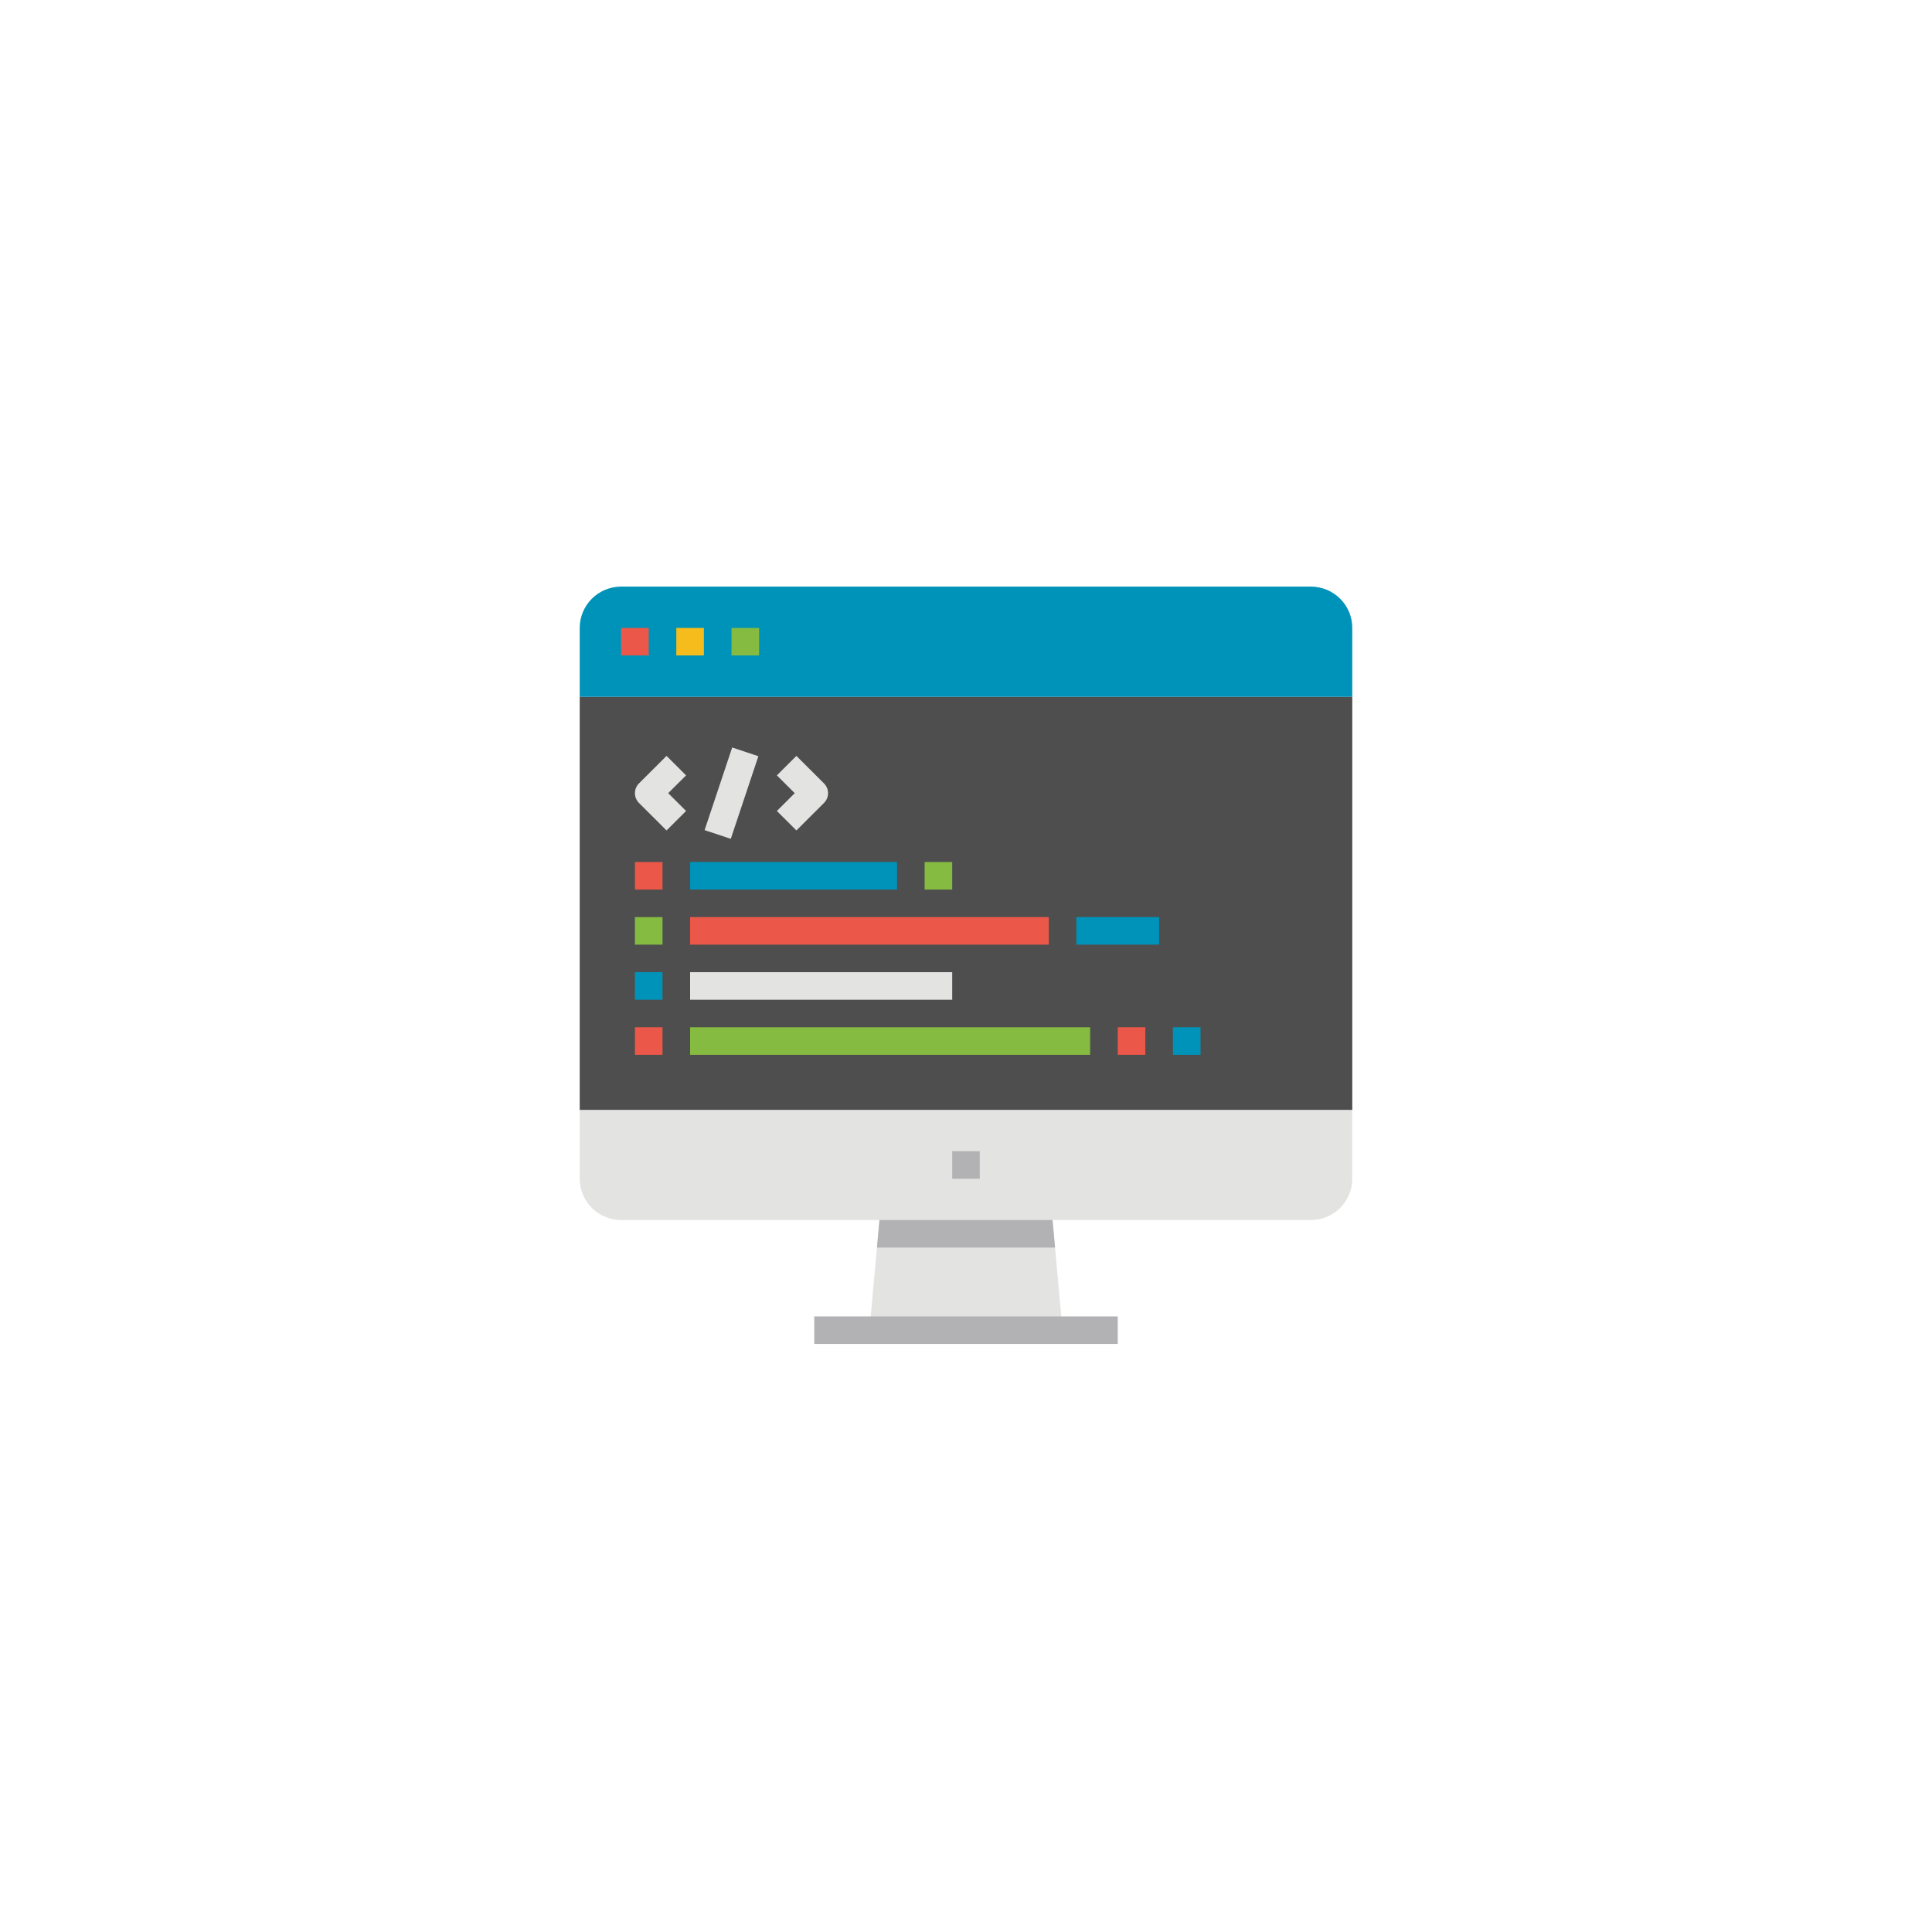 <svg xmlns="http://www.w3.org/2000/svg" xmlns:xlink="http://www.w3.org/1999/xlink" width="500" zoomAndPan="magnify" viewBox="0 0 375 375" height="500" preserveAspectRatio="xMidYMid meet" version="1.2"><defs><clipPath id="eaa112c98e"><path d="M 158 255 L 217 255 L 217 260.863 L 158 260.863 Z M 158 255 "/></clipPath><clipPath id="20406767a4"><path d="M 112.5 113.863 L 262.5 113.863 L 262.5 237 L 112.5 237 Z M 112.5 113.863 "/></clipPath><clipPath id="5cc0b293ca"><path d="M 112.5 135 L 262.5 135 L 262.5 216 L 112.5 216 Z M 112.5 135 "/></clipPath><clipPath id="29136859c5"><path d="M 112.5 113.863 L 262.5 113.863 L 262.5 136 L 112.5 136 Z M 112.5 113.863 "/></clipPath></defs><g id="7fe645b658"><path style=" stroke:none;fill-rule:nonzero;fill:#e3e4e2;fill-opacity:1;" d="M 206.242 258.191 L 168.758 258.191 L 170.219 242.156 L 170.703 236.809 L 171.434 234.137 L 203.566 234.137 L 204.297 236.809 L 204.785 242.156 Z M 206.242 258.191 "/><g clip-rule="nonzero" clip-path="url(#eaa112c98e)"><path style=" stroke:none;fill-rule:nonzero;fill:#b2b1b4;fill-opacity:1;" d="M 158.047 255.52 L 216.953 255.52 L 216.953 260.863 L 158.047 260.863 Z M 158.047 255.52 "/></g><path style=" stroke:none;fill-rule:nonzero;fill:#b2b1b4;fill-opacity:1;" d="M 204.785 242.156 L 170.219 242.156 L 170.703 236.809 L 171.434 234.137 L 203.566 234.137 L 204.297 236.809 Z M 204.785 242.156 "/><g clip-rule="nonzero" clip-path="url(#20406767a4)"><path style=" stroke:none;fill-rule:nonzero;fill:#e3e4e2;fill-opacity:1;" d="M 120.559 113.863 L 254.441 113.863 C 254.969 113.863 255.492 113.914 256.008 114.02 C 256.523 114.121 257.027 114.273 257.516 114.473 C 258.004 114.676 258.465 114.922 258.902 115.215 C 259.344 115.508 259.746 115.84 260.121 116.211 C 260.492 116.586 260.828 116.988 261.121 117.426 C 261.414 117.863 261.66 118.328 261.863 118.812 C 262.062 119.301 262.215 119.801 262.32 120.316 C 262.422 120.832 262.473 121.355 262.473 121.883 L 262.473 228.789 C 262.473 229.316 262.422 229.84 262.32 230.355 C 262.215 230.871 262.062 231.371 261.863 231.859 C 261.66 232.348 261.414 232.809 261.121 233.246 C 260.828 233.684 260.492 234.09 260.121 234.461 C 259.746 234.832 259.344 235.164 258.902 235.457 C 258.465 235.75 258.004 235.996 257.516 236.199 C 257.027 236.398 256.523 236.551 256.008 236.656 C 255.492 236.758 254.969 236.809 254.441 236.809 L 120.559 236.809 C 120.031 236.809 119.508 236.758 118.992 236.656 C 118.477 236.551 117.973 236.398 117.484 236.199 C 116.996 235.996 116.535 235.75 116.098 235.457 C 115.656 235.164 115.254 234.832 114.879 234.461 C 114.508 234.09 114.172 233.684 113.879 233.246 C 113.586 232.809 113.34 232.348 113.137 231.859 C 112.938 231.371 112.785 230.871 112.68 230.355 C 112.578 229.84 112.527 229.316 112.527 228.789 L 112.527 121.883 C 112.527 121.355 112.578 120.832 112.68 120.316 C 112.785 119.801 112.938 119.301 113.137 118.812 C 113.34 118.328 113.586 117.863 113.879 117.426 C 114.172 116.988 114.508 116.586 114.879 116.211 C 115.254 115.84 115.656 115.508 116.098 115.215 C 116.535 114.922 116.996 114.676 117.484 114.473 C 117.973 114.273 118.477 114.121 118.992 114.02 C 119.508 113.914 120.031 113.863 120.559 113.863 Z M 120.559 113.863 "/></g><g clip-rule="nonzero" clip-path="url(#5cc0b293ca)"><path style=" stroke:none;fill-rule:nonzero;fill:#4e4e4f;fill-opacity:1;" d="M 112.527 135.246 L 262.473 135.246 L 262.473 215.426 L 112.527 215.426 Z M 112.527 135.246 "/></g><g clip-rule="nonzero" clip-path="url(#29136859c5)"><path style=" stroke:none;fill-rule:nonzero;fill:#0093b9;fill-opacity:1;" d="M 120.559 113.863 L 254.441 113.863 C 254.969 113.863 255.492 113.914 256.008 114.02 C 256.523 114.121 257.027 114.273 257.516 114.473 C 258.004 114.676 258.465 114.922 258.902 115.215 C 259.344 115.508 259.746 115.84 260.121 116.211 C 260.492 116.586 260.828 116.988 261.121 117.426 C 261.414 117.863 261.66 118.328 261.863 118.812 C 262.062 119.301 262.215 119.801 262.32 120.316 C 262.422 120.832 262.473 121.355 262.473 121.883 L 262.473 135.246 L 112.527 135.246 L 112.527 121.883 C 112.527 121.355 112.578 120.832 112.68 120.316 C 112.785 119.801 112.938 119.301 113.137 118.812 C 113.34 118.328 113.586 117.863 113.879 117.426 C 114.172 116.988 114.508 116.586 114.879 116.211 C 115.254 115.84 115.656 115.508 116.098 115.215 C 116.535 114.922 116.996 114.676 117.484 114.473 C 117.973 114.273 118.477 114.121 118.992 114.02 C 119.508 113.914 120.031 113.863 120.559 113.863 Z M 120.559 113.863 "/></g><path style=" stroke:none;fill-rule:nonzero;fill:#eb5849;fill-opacity:1;" d="M 120.559 121.883 L 125.914 121.883 L 125.914 127.227 L 120.559 127.227 Z M 120.559 121.883 "/><path style=" stroke:none;fill-rule:nonzero;fill:#f6bc1b;fill-opacity:1;" d="M 131.27 121.883 L 136.625 121.883 L 136.625 127.227 L 131.27 127.227 Z M 131.27 121.883 "/><path style=" stroke:none;fill-rule:nonzero;fill:#85bb40;fill-opacity:1;" d="M 141.98 121.883 L 147.336 121.883 L 147.336 127.227 L 141.98 127.227 Z M 141.98 121.883 "/><path style=" stroke:none;fill-rule:nonzero;fill:#b2b1b4;fill-opacity:1;" d="M 184.824 223.445 L 190.176 223.445 L 190.176 228.789 L 184.824 228.789 Z M 184.824 223.445 "/><path style=" stroke:none;fill-rule:nonzero;fill:#eb5849;fill-opacity:1;" d="M 123.238 167.316 L 128.594 167.316 L 128.594 172.664 L 123.238 172.664 Z M 123.238 167.316 "/><path style=" stroke:none;fill-rule:nonzero;fill:#0093b9;fill-opacity:1;" d="M 133.949 167.316 L 174.113 167.316 L 174.113 172.664 L 133.949 172.664 Z M 133.949 167.316 "/><path style=" stroke:none;fill-rule:nonzero;fill:#85bb40;fill-opacity:1;" d="M 123.238 178.008 L 128.594 178.008 L 128.594 183.355 L 123.238 183.355 Z M 123.238 178.008 "/><path style=" stroke:none;fill-rule:nonzero;fill:#eb5849;fill-opacity:1;" d="M 133.949 178.008 L 203.566 178.008 L 203.566 183.355 L 133.949 183.355 Z M 133.949 178.008 "/><path style=" stroke:none;fill-rule:nonzero;fill:#0093b9;fill-opacity:1;" d="M 123.238 188.699 L 128.594 188.699 L 128.594 194.047 L 123.238 194.047 Z M 123.238 188.699 "/><path style=" stroke:none;fill-rule:nonzero;fill:#e3e4e2;fill-opacity:1;" d="M 133.949 188.699 L 184.824 188.699 L 184.824 194.047 L 133.949 194.047 Z M 133.949 188.699 "/><path style=" stroke:none;fill-rule:nonzero;fill:#eb5849;fill-opacity:1;" d="M 123.238 199.391 L 128.594 199.391 L 128.594 204.738 L 123.238 204.738 Z M 123.238 199.391 "/><path style=" stroke:none;fill-rule:nonzero;fill:#85bb40;fill-opacity:1;" d="M 133.949 199.391 L 211.598 199.391 L 211.598 204.738 L 133.949 204.738 Z M 133.949 199.391 "/><path style=" stroke:none;fill-rule:nonzero;fill:#e3e4e2;fill-opacity:1;" d="M 129.375 161.191 L 124.02 155.844 C 123.77 155.594 123.578 155.305 123.441 154.977 C 123.305 154.648 123.238 154.309 123.238 153.953 C 123.238 153.602 123.305 153.258 123.441 152.934 C 123.578 152.605 123.77 152.316 124.02 152.066 L 129.375 146.719 L 133.164 150.5 L 129.699 153.953 L 133.164 157.41 Z M 129.375 161.191 "/><path style=" stroke:none;fill-rule:nonzero;fill:#e3e4e2;fill-opacity:1;" d="M 154.586 161.191 L 150.797 157.41 L 154.258 153.953 L 150.797 150.5 L 154.582 146.719 L 159.938 152.062 C 160.191 152.316 160.383 152.605 160.52 152.93 C 160.656 153.258 160.723 153.602 160.723 153.953 C 160.723 154.309 160.656 154.648 160.52 154.977 C 160.383 155.305 160.191 155.594 159.938 155.844 Z M 154.586 161.191 "/><path style=" stroke:none;fill-rule:nonzero;fill:#e3e4e2;fill-opacity:1;" d="M 136.762 161.129 L 142.117 145.09 L 147.199 146.781 L 141.844 162.816 Z M 136.762 161.129 "/><path style=" stroke:none;fill-rule:nonzero;fill:#0093b9;fill-opacity:1;" d="M 208.922 178.008 L 224.988 178.008 L 224.988 183.355 L 208.922 183.355 Z M 208.922 178.008 "/><path style=" stroke:none;fill-rule:nonzero;fill:#eb5849;fill-opacity:1;" d="M 216.953 199.391 L 222.309 199.391 L 222.309 204.738 L 216.953 204.738 Z M 216.953 199.391 "/><path style=" stroke:none;fill-rule:nonzero;fill:#0093b9;fill-opacity:1;" d="M 227.664 199.391 L 233.02 199.391 L 233.02 204.738 L 227.664 204.738 Z M 227.664 199.391 "/><path style=" stroke:none;fill-rule:nonzero;fill:#85bb40;fill-opacity:1;" d="M 179.469 167.316 L 184.824 167.316 L 184.824 172.664 L 179.469 172.664 Z M 179.469 167.316 "/></g></svg>